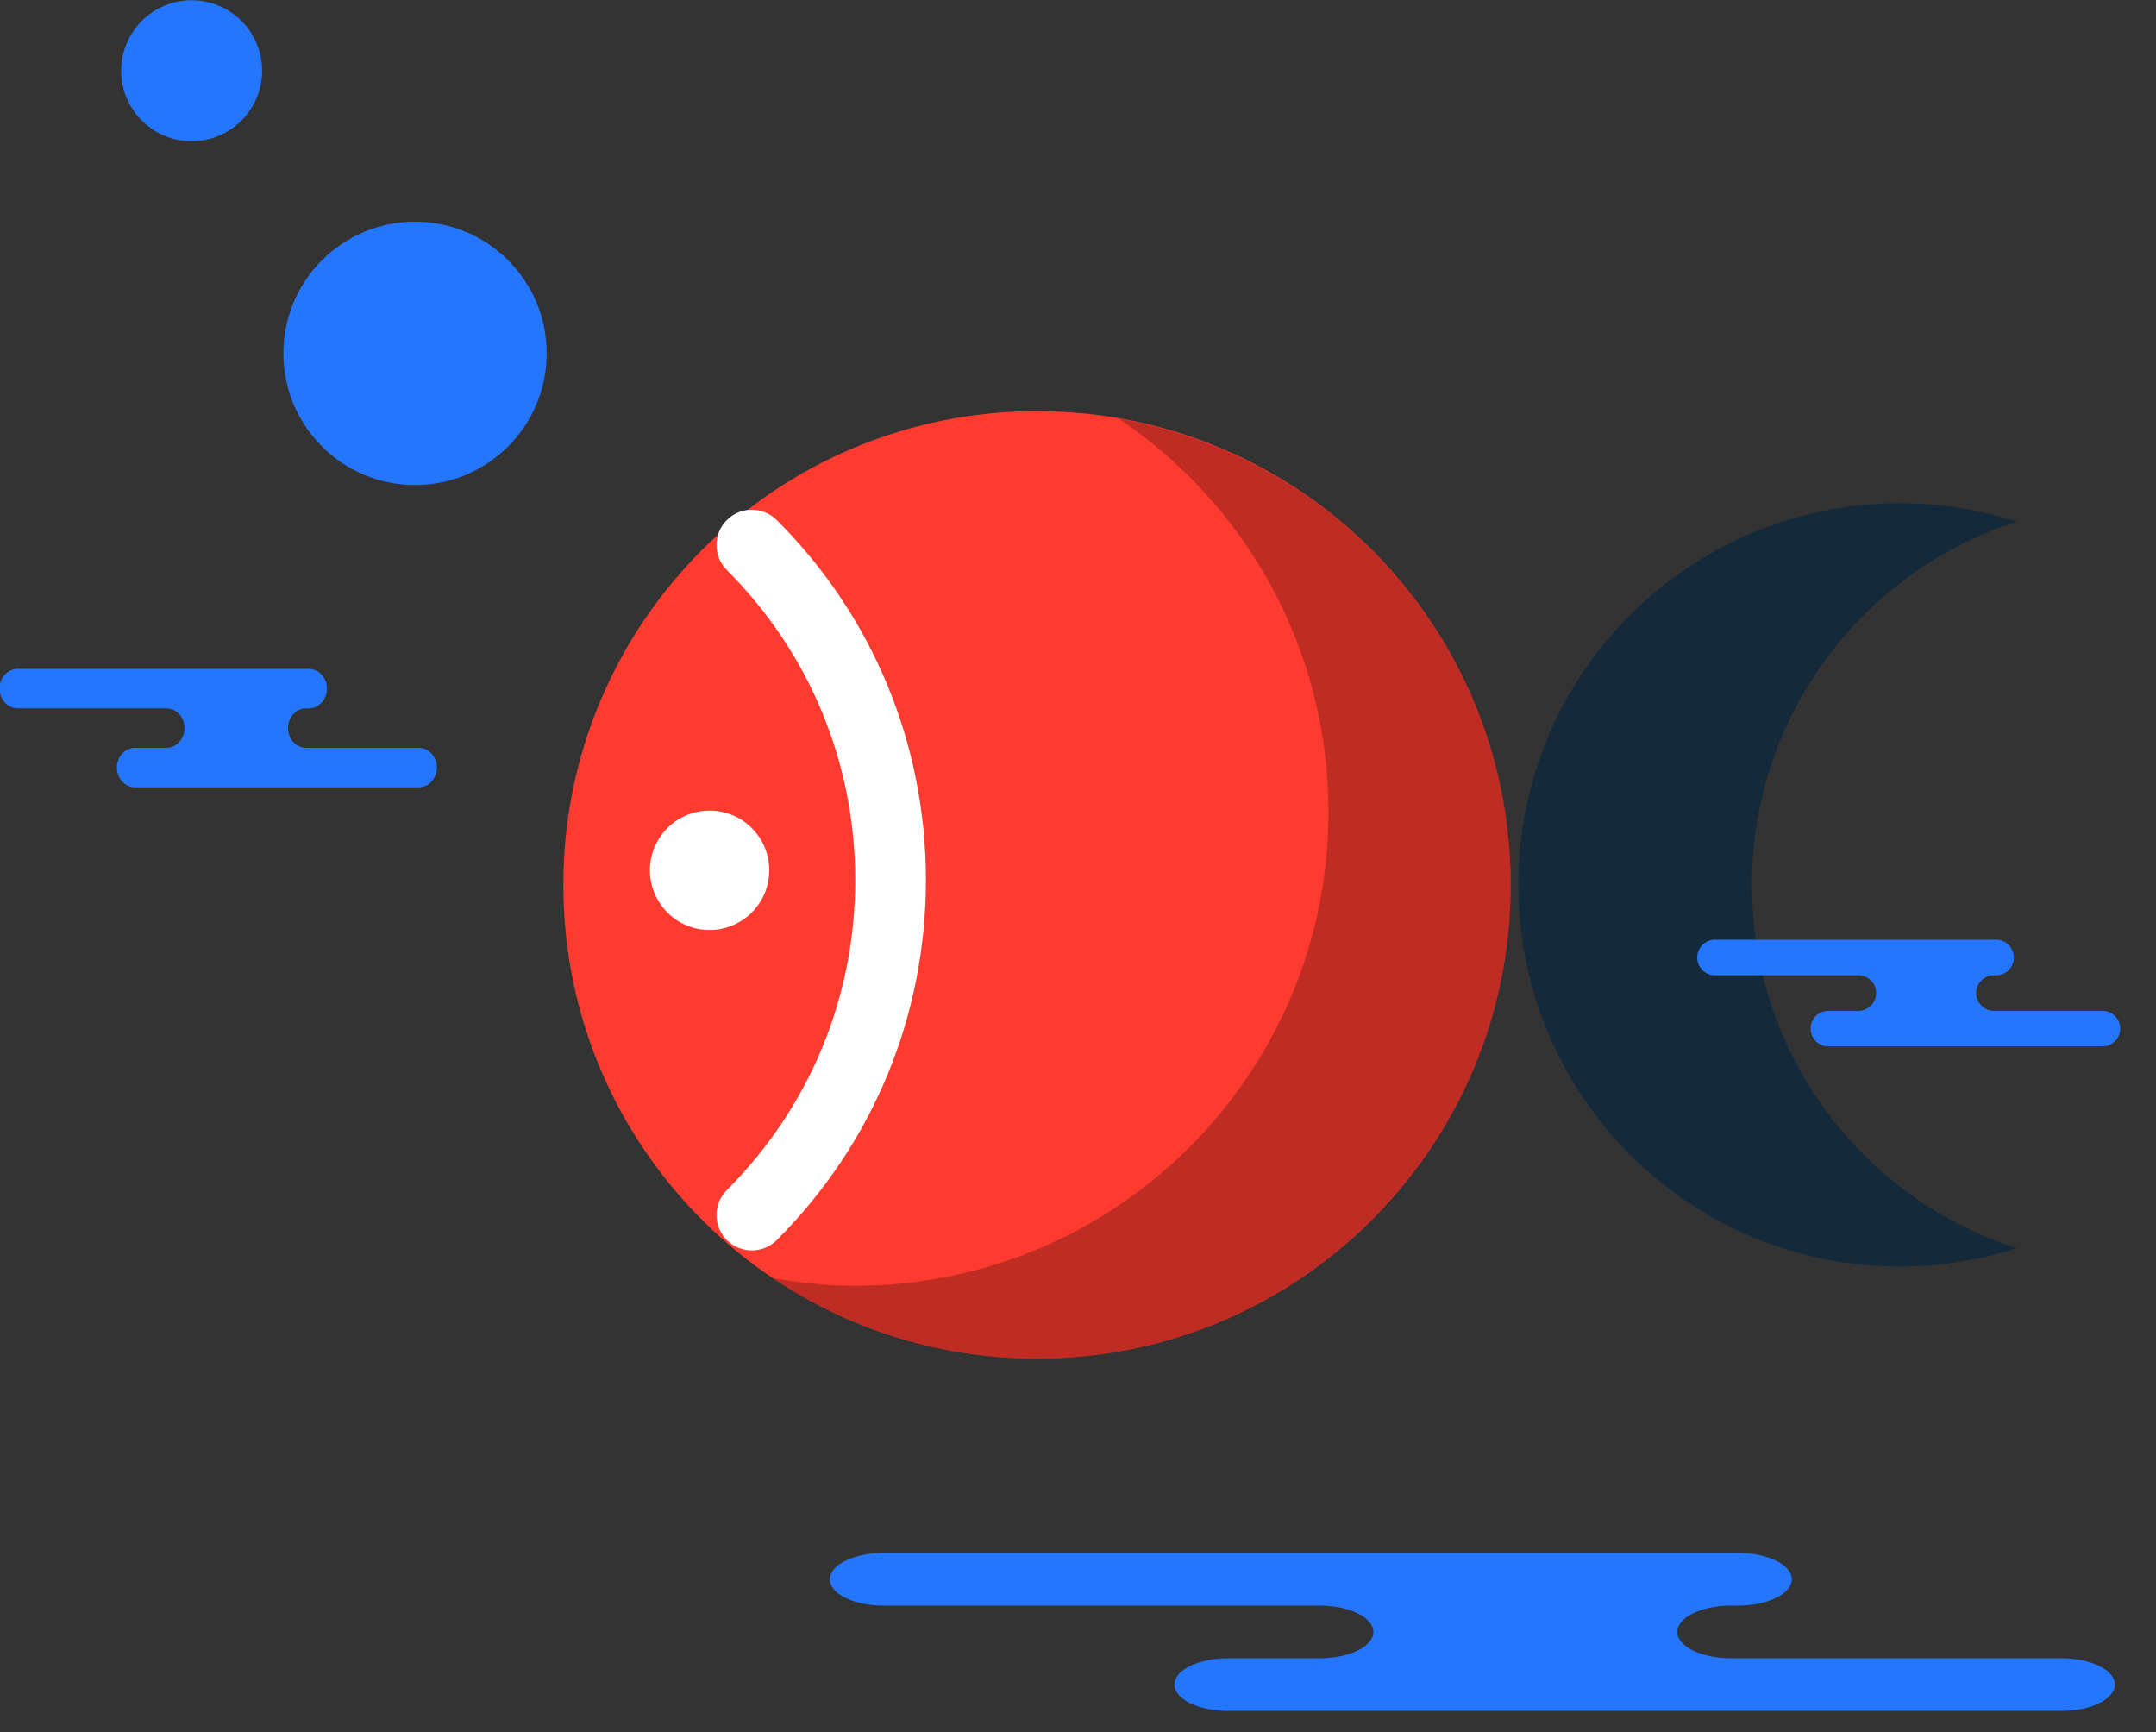 <svg xmlns="http://www.w3.org/2000/svg" xmlns:xlink="http://www.w3.org/1999/xlink" preserveAspectRatio="xMidYMid" width="61" height="49" viewBox="0 0 61 49">
  <rect x="0" y="0" width="61" height="49" fill="#333333" stroke="none"/>
  <defs>
    <style>

      .cls-3 {
        fill: #ff3a2f;
      }

      .cls-4 {
        fill: #020403;
        opacity: 0.25;
      }

      .cls-5 {
        fill: #ffffff;
      }

      .cls-6 {
        fill: #142a3b;
      }

      .cls-7 {
        fill: #2476ff;
      }
    </style>
  </defs>
  <g id="group-48svg">
    <path d="M42.742,25.033 C42.742,32.434 36.742,38.434 29.340,38.434 C21.938,38.434 15.938,32.434 15.938,25.033 C15.938,17.630 21.938,11.630 29.340,11.630 C36.742,11.630 42.742,17.630 42.742,25.033 Z" id="path-1" class="cls-3" fill-rule="evenodd"/>
    <path d="M31.656,11.844 C35.232,14.250 37.586,18.335 37.586,22.969 C37.586,30.371 31.585,36.372 24.184,36.372 C23.393,36.372 22.621,36.290 21.868,36.158 C24.003,37.595 26.573,38.434 29.340,38.434 C36.742,38.434 42.742,32.434 42.742,25.032 C42.742,18.422 37.952,12.942 31.656,11.844 Z" id="path-2" class="cls-4" fill-rule="evenodd"/>
    <path d="M21.271,35.372 C21.016,35.372 20.760,35.275 20.564,35.079 C20.174,34.689 20.174,34.056 20.564,33.665 C22.907,31.322 24.197,28.208 24.197,24.895 C24.197,21.583 22.907,18.468 20.564,16.126 C20.174,15.735 20.174,15.102 20.564,14.712 C20.955,14.321 21.588,14.321 21.978,14.712 C24.699,17.432 26.197,21.049 26.197,24.895 C26.197,28.742 24.699,32.359 21.978,35.079 C21.783,35.275 21.527,35.372 21.271,35.372 Z" id="path-3" class="cls-5" fill-rule="evenodd"/>
    <path d="M49.568,25.032 C49.568,20.223 52.715,16.152 57.061,14.755 C56.017,14.420 54.908,14.235 53.755,14.235 C47.792,14.235 42.958,19.069 42.958,25.032 C42.958,30.995 47.792,35.829 53.755,35.829 C54.908,35.829 56.017,35.644 57.061,35.309 C52.715,33.913 49.568,29.842 49.568,25.032 Z" id="path-4" class="cls-6" fill-rule="evenodd"/>
    <path d="M15.467,9.995 C15.467,12.052 13.800,13.720 11.742,13.720 C9.685,13.720 8.018,12.052 8.018,9.995 C8.018,7.938 9.685,6.270 11.742,6.270 C13.800,6.270 15.467,7.938 15.467,9.995 Z" id="path-5" class="cls-7" fill-rule="evenodd"/>
    <path d="M7.416,2.001 C7.416,3.102 6.522,3.994 5.422,3.994 C4.320,3.994 3.428,3.102 3.428,2.001 C3.428,0.900 4.320,0.007 5.422,0.007 C6.522,0.007 7.416,0.900 7.416,2.001 Z" id="path-6" class="cls-7" fill-rule="evenodd"/>
    <path d="M21.765,24.619 C21.765,25.551 21.009,26.308 20.076,26.308 C19.143,26.308 18.388,25.551 18.388,24.619 C18.388,23.686 19.143,22.930 20.076,22.930 C21.009,22.930 21.765,23.686 21.765,24.619 Z" id="path-7" class="cls-5" fill-rule="evenodd"/>
    <path d="M7.254,18.921 C7.254,18.921 8.733,18.921 8.733,18.921 C9.019,18.921 9.250,19.171 9.250,19.480 C9.250,19.788 9.019,20.038 8.733,20.038 C8.733,20.038 8.664,20.038 8.664,20.038 C8.379,20.038 8.148,20.288 8.148,20.596 C8.148,20.905 8.379,21.155 8.664,21.155 C8.664,21.155 11.845,21.155 11.845,21.155 C12.131,21.155 12.361,21.405 12.361,21.713 C12.361,22.021 12.131,22.271 11.845,22.271 C11.845,22.271 8.023,22.271 8.023,22.271 C8.023,22.271 3.822,22.271 3.822,22.271 C3.537,22.271 3.306,22.021 3.306,21.713 C3.306,21.405 3.537,21.155 3.822,21.155 C3.822,21.155 4.705,21.155 4.705,21.155 C4.990,21.155 5.221,20.905 5.221,20.596 C5.221,20.288 4.990,20.038 4.705,20.038 C4.705,20.038 0.504,20.038 0.504,20.038 C0.219,20.038 -0.013,19.788 -0.013,19.480 C-0.013,19.171 0.219,18.921 0.504,18.921 C0.504,18.921 1.496,18.921 1.496,18.921 C1.496,18.921 7.254,18.921 7.254,18.921 Z" id="path-8" class="cls-7" fill-rule="evenodd"/>
    <path d="M44.830,43.930 C44.830,43.930 49.177,43.930 49.177,43.930 C50.015,43.930 50.694,44.264 50.694,44.675 C50.694,45.087 50.015,45.420 49.177,45.420 C49.177,45.420 48.975,45.420 48.975,45.420 C48.137,45.420 47.457,45.754 47.457,46.165 C47.457,46.576 48.137,46.909 48.975,46.909 C48.975,46.909 58.319,46.909 58.319,46.909 C59.157,46.909 59.837,47.243 59.837,47.654 C59.837,48.066 59.157,48.399 58.319,48.399 C58.319,48.399 47.089,48.399 47.089,48.399 C47.089,48.399 34.746,48.399 34.746,48.399 C33.908,48.399 33.229,48.066 33.229,47.654 C33.229,47.243 33.908,46.909 34.746,46.909 C34.746,46.909 37.340,46.909 37.340,46.909 C38.178,46.909 38.857,46.576 38.857,46.165 C38.857,45.754 38.178,45.420 37.340,45.420 C37.340,45.420 24.997,45.420 24.997,45.420 C24.159,45.420 23.479,45.087 23.479,44.675 C23.479,44.264 24.159,43.930 24.997,43.930 C24.997,43.930 27.914,43.930 27.914,43.930 C27.914,43.930 44.830,43.930 44.830,43.930 Z" id="path-9" class="cls-7" fill-rule="evenodd"/>
    <path d="M55.048,26.583 C55.048,26.583 56.478,26.583 56.478,26.583 C56.755,26.583 56.978,26.809 56.978,27.086 C56.978,27.364 56.755,27.589 56.478,27.589 C56.478,27.589 56.412,27.589 56.412,27.589 C56.137,27.589 55.912,27.814 55.912,28.092 C55.912,28.369 56.137,28.595 56.412,28.595 C56.412,28.595 59.488,28.595 59.488,28.595 C59.764,28.595 59.987,28.820 59.987,29.097 C59.987,29.375 59.764,29.600 59.488,29.600 C59.488,29.600 55.791,29.600 55.791,29.600 C55.791,29.600 51.728,29.600 51.728,29.600 C51.453,29.600 51.229,29.375 51.229,29.097 C51.229,28.820 51.453,28.595 51.728,28.595 C51.728,28.595 52.582,28.595 52.582,28.595 C52.858,28.595 53.082,28.369 53.082,28.092 C53.082,27.814 52.858,27.589 52.582,27.589 C52.582,27.589 48.519,27.589 48.519,27.589 C48.244,27.589 48.020,27.364 48.020,27.086 C48.020,26.809 48.244,26.583 48.519,26.583 C48.519,26.583 49.480,26.583 49.480,26.583 C49.480,26.583 55.048,26.583 55.048,26.583 Z" id="path-10" class="cls-7" fill-rule="evenodd"/>
  </g>
</svg>

